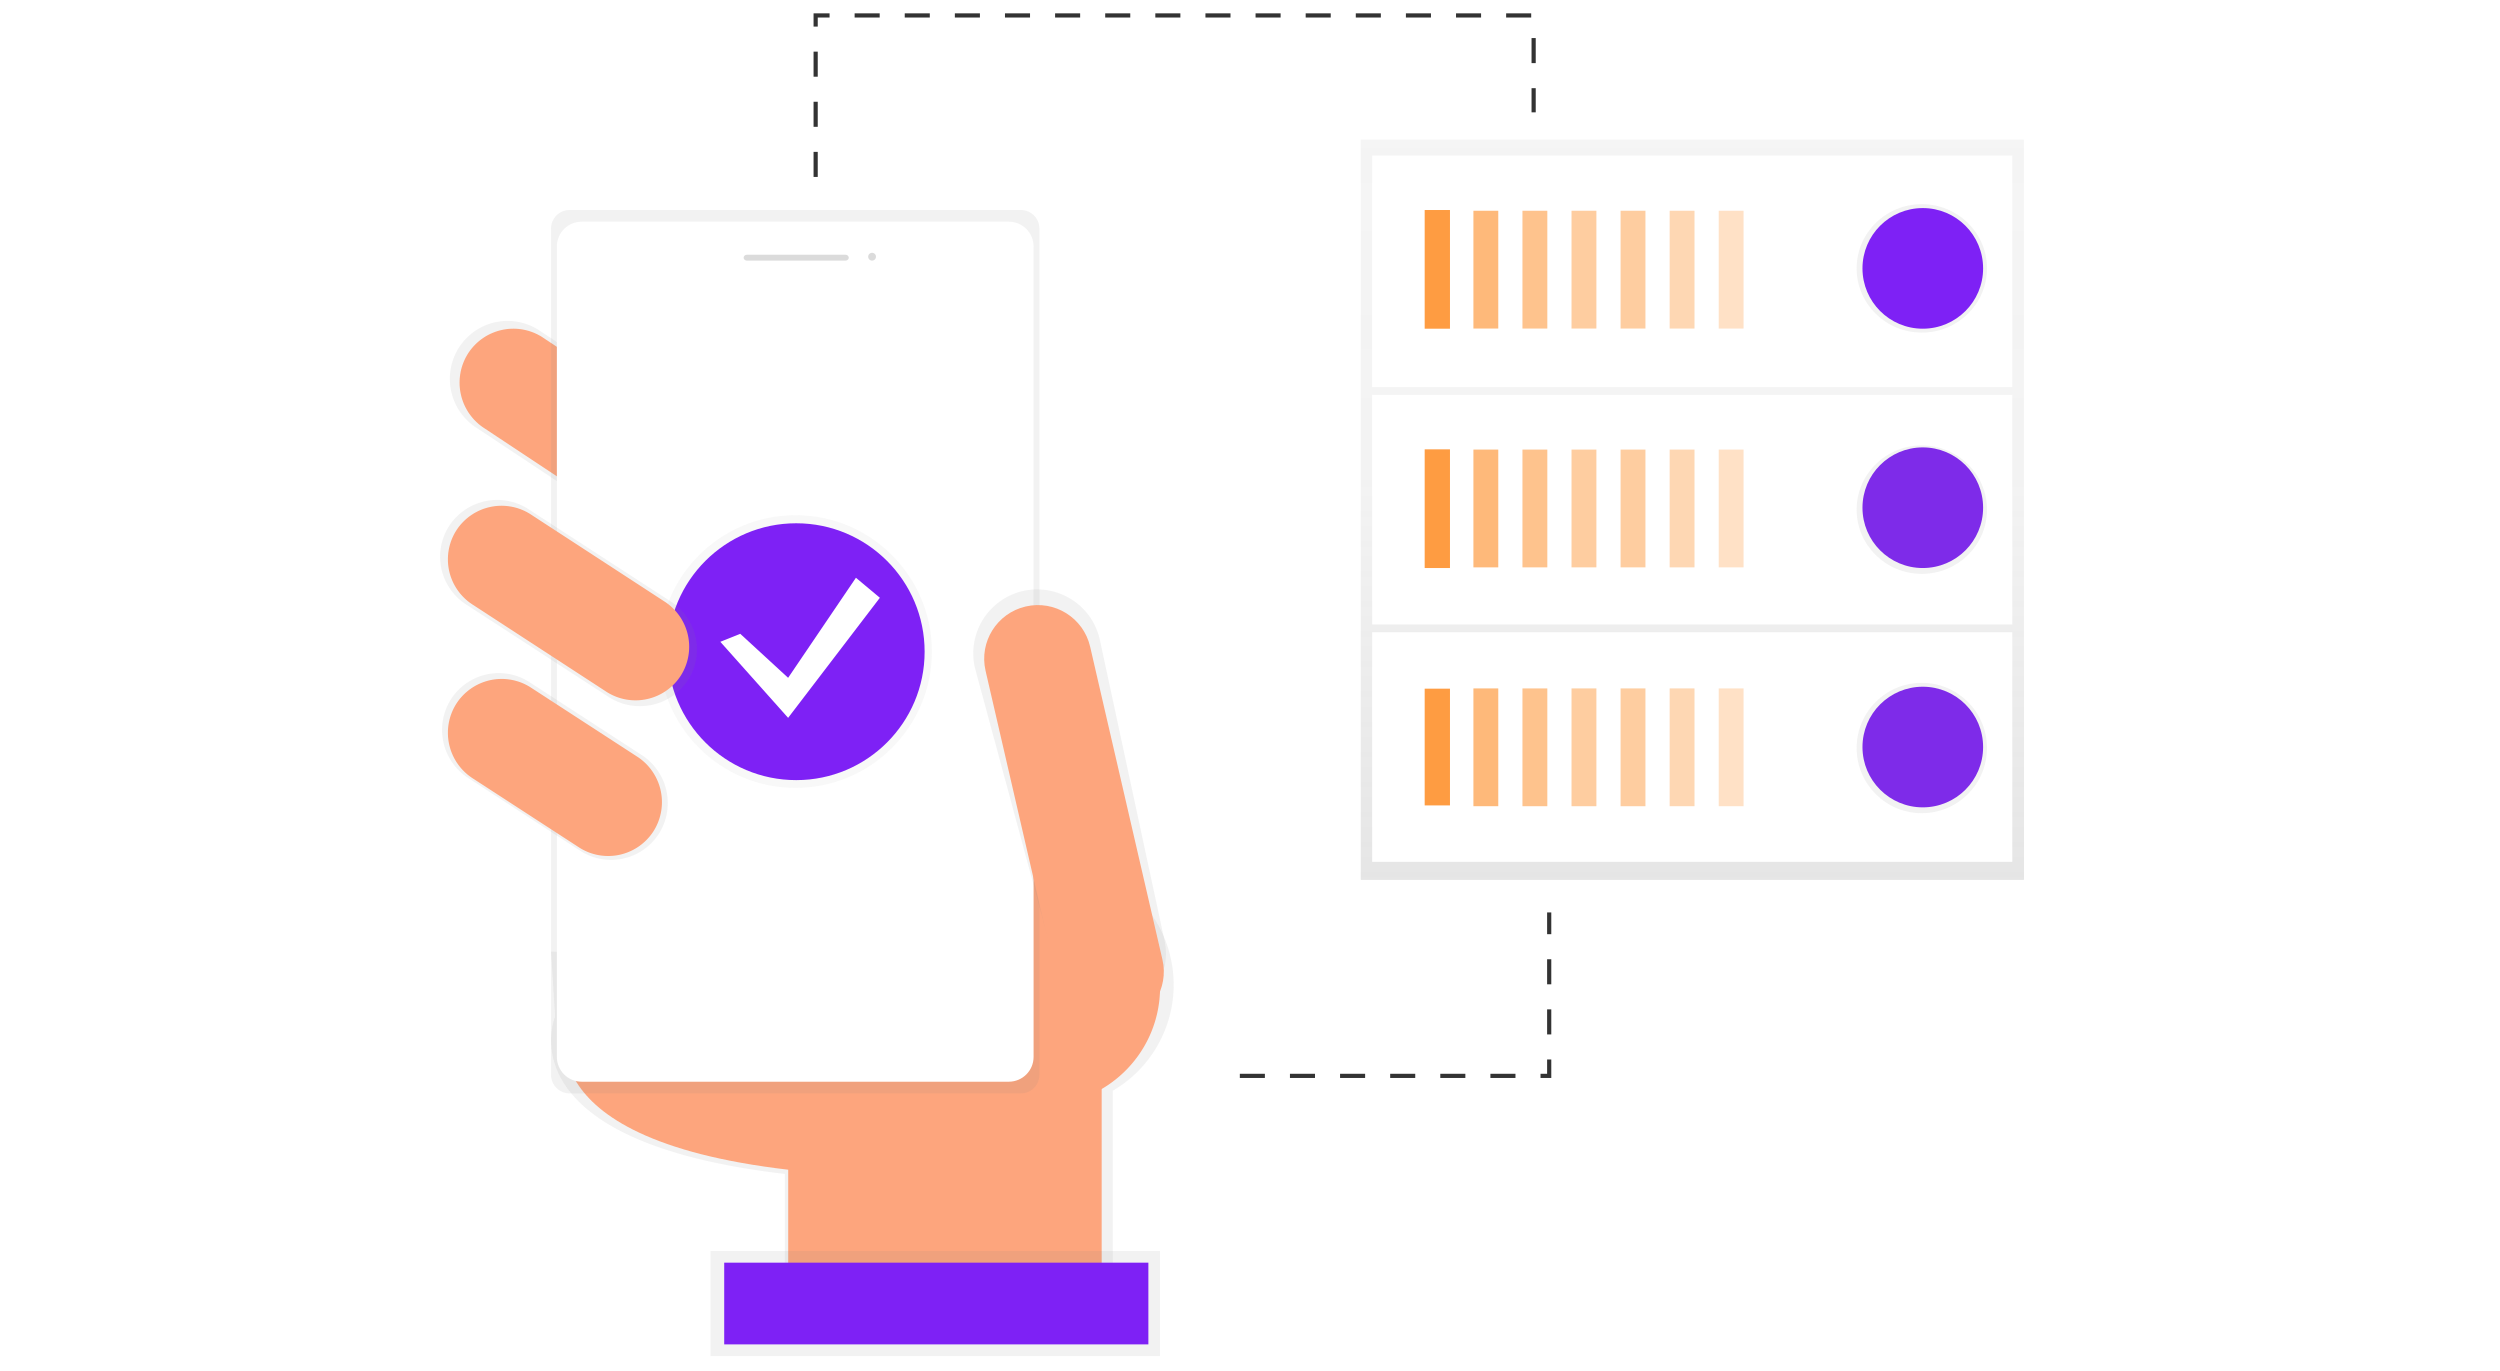 <svg xmlns="http://www.w3.org/2000/svg" viewBox="0 0 216.694 118.798" height="449" width="819"><defs><linearGradient id="b" x1="602.677" y1="415.974" x2="602.677" y2="61.496" gradientUnits="userSpaceOnUse"><stop stop-color="gray" stop-opacity=".25"/><stop offset=".54" stop-color="gray" stop-opacity=".12"/><stop offset="1" stop-color="gray" stop-opacity=".1"/></linearGradient><linearGradient id="c" x1="51727.5" y1="10974.4" x2="51727.5" y2="6588.4" gradientUnits="userSpaceOnUse"><stop stop-color="gray" stop-opacity=".25"/><stop offset=".54" stop-color="gray" stop-opacity=".12"/><stop offset="1" stop-color="gray" stop-opacity=".1"/></linearGradient><linearGradient id="d" x1="51727.5" y1="19246.4" x2="51727.5" y2="14861" gradientUnits="userSpaceOnUse"><stop stop-color="gray" stop-opacity=".25"/><stop offset=".54" stop-color="gray" stop-opacity=".12"/><stop offset="1" stop-color="gray" stop-opacity=".1"/></linearGradient><linearGradient id="e" x1="51727.5" y1="27873.699" x2="51727.5" y2="23421.801" gradientUnits="userSpaceOnUse"><stop stop-color="gray" stop-opacity=".25"/><stop offset=".54" stop-color="gray" stop-opacity=".12"/><stop offset="1" stop-color="gray" stop-opacity=".1"/></linearGradient><linearGradient id="f" x1="118165" y1="165814" x2="118165" y2="115099" gradientUnits="userSpaceOnUse"><stop stop-color="gray" stop-opacity=".25"/><stop offset=".54" stop-color="gray" stop-opacity=".12"/><stop offset="1" stop-color="gray" stop-opacity=".1"/></linearGradient><linearGradient id="g" x1="33607" y1="40964.898" x2="33607" y2="27348.5" gradientUnits="userSpaceOnUse"><stop stop-color="gray" stop-opacity=".25"/><stop offset=".54" stop-color="gray" stop-opacity=".12"/><stop offset="1" stop-color="gray" stop-opacity=".1"/></linearGradient><linearGradient id="h" x1="83926" y1="285551" x2="83926" y2="79649.102" gradientUnits="userSpaceOnUse"><stop stop-color="gray" stop-opacity=".25"/><stop offset=".54" stop-color="gray" stop-opacity=".12"/><stop offset="1" stop-color="gray" stop-opacity=".1"/></linearGradient><linearGradient id="i" x1="47308.801" y1="126986" x2="47308.801" y2="80314.203" gradientUnits="userSpaceOnUse"><stop stop-color="gray" stop-opacity=".25"/><stop offset=".54" stop-color="gray" stop-opacity=".12"/><stop offset="1" stop-color="gray" stop-opacity=".1"/></linearGradient><linearGradient id="j" x1="93944" y1="41773.5" x2="93944" y2="38869.699" gradientUnits="userSpaceOnUse"><stop stop-color="gray" stop-opacity=".25"/><stop offset=".54" stop-color="gray" stop-opacity=".12"/><stop offset="1" stop-color="gray" stop-opacity=".1"/></linearGradient><linearGradient id="k" x1="24487.801" y1="49245.898" x2="24487.801" y2="40014.602" gradientUnits="userSpaceOnUse"><stop stop-color="gray" stop-opacity=".25"/><stop offset=".54" stop-color="gray" stop-opacity=".12"/><stop offset="1" stop-color="gray" stop-opacity=".1"/></linearGradient><linearGradient id="l" x1="25717.1" y1="56081.5" x2="25717.1" y2="36433.801" gradientUnits="userSpaceOnUse"><stop stop-color="gray" stop-opacity=".25"/><stop offset=".54" stop-color="gray" stop-opacity=".12"/><stop offset="1" stop-color="gray" stop-opacity=".1"/></linearGradient><linearGradient id="m" x1="28807.4" y1="45872.301" x2="28807.4" y2="34552.398" gradientUnits="userSpaceOnUse"><stop stop-color="gray" stop-opacity=".25"/><stop offset=".54" stop-color="gray" stop-opacity=".12"/><stop offset="1" stop-color="gray" stop-opacity=".1"/></linearGradient><filter id="a" x="0" y="0" width="768.473" height="653" filterUnits="userSpaceOnUse" color-interpolation-filters="sRGB"><feFlood flood-opacity="0" result="BackgroundImageFix"/><feColorMatrix in="SourceAlpha" values="0 0 0 0 0 0 0 0 0 0 0 0 0 0 0 0 0 0 127 0"/><feOffset dx="2" dy="4"/><feGaussianBlur stdDeviation="2.5"/><feColorMatrix values="0 0 0 0 0 0 0 0 0 0 0 0 0 0 0 0 0 0 0.25 0"/><feBlend in2="BackgroundImageFix" result="effect1_dropShadow"/><feBlend in="SourceGraphic" in2="effect1_dropShadow" result="shape"/></filter></defs><g filter="url(#a)" transform="matrix(.181 0 0 .181 37.244 .252)" fill="none"><path opacity=".8" d="M761.473 61.496H443.872v354.478h317.601z" fill="url(#b)"/><path d="M755.883 297.376H449.325v109.951h306.558z" fill="#fff"/><path d="M486.596 324.398h-12.113v55.907h12.113z" fill="#fe9c42"/><path opacity=".7" d="M509.724 324.279h-11.902v56.407h11.902z" fill="#fe9c42"/><path opacity=".6" d="M533.214 324.279h-11.902v56.407h11.902z" fill="#fe9c42"/><path opacity=".5" d="M556.712 324.279h-11.901v56.407h11.901zM580.203 324.279h-11.901v56.407h11.901z" fill="#fe9c42"/><path opacity=".4" d="M603.701 324.279H591.8v56.407h11.901z" fill="#fe9c42"/><path opacity=".3" d="M627.191 324.279H615.29v56.407h11.901z" fill="#fe9c42"/><path d="M713.02 381.237c15.953 0 28.886-12.933 28.886-28.886s-12.933-28.885-28.886-28.885-28.885 12.932-28.885 28.885c0 15.953 12.932 28.886 28.885 28.886z" fill="#7e21f5"/><path d="M755.883 183.698H449.325v109.951h306.558z" fill="#fff"/><path d="M486.596 209.788h-12.113v56.839h12.113z" fill="#fe9c42"/><path opacity=".7" d="M509.724 209.902h-11.902v56.407h11.902z" fill="#fe9c42"/><path opacity=".6" d="M533.214 209.902h-11.902v56.407h11.902z" fill="#fe9c42"/><path opacity=".5" d="M556.712 209.902h-11.901v56.407h11.901zM580.203 209.902h-11.901v56.407h11.901z" fill="#fe9c42"/><path opacity=".4" d="M603.701 209.902H591.8v56.407h11.901z" fill="#fe9c42"/><path opacity=".3" d="M627.191 209.902H615.29v56.407h11.901z" fill="#fe9c42"/><path d="M713.02 266.627c15.953 0 28.886-12.933 28.886-28.886 0-15.952-12.933-28.885-28.886-28.885s-28.885 12.933-28.885 28.885c0 15.953 12.932 28.886 28.885 28.886z" fill="#7e21f5"/><path d="M755.883 69.088H449.325v110.883h306.558z" fill="#fff"/><path d="M486.596 95.178h-12.113v56.839h12.113z" fill="#fe9c42"/><path opacity=".7" d="M509.724 95.533h-11.902v56.408h11.902z" fill="#fe9c42"/><path opacity=".6" d="M533.214 95.533h-11.902v56.408h11.902z" fill="#fe9c42"/><path opacity=".5" d="M556.712 95.533h-11.901v56.408h11.901zM580.203 95.533h-11.901v56.408h11.901z" fill="#fe9c42"/><path opacity=".4" d="M603.701 95.533H591.8v56.408h11.901z" fill="#fe9c42"/><path opacity=".3" d="M627.191 95.533H615.29v56.408h11.901z" fill="#fe9c42"/><path d="M712.554 153.881c17.24 0 31.215-13.767 31.215-30.749s-13.975-30.749-31.215-30.749c-17.239 0-31.214 13.767-31.214 30.749s13.975 30.749 31.214 30.749z" fill="url(#c)"/><path d="M712.554 269.422c17.24 0 31.215-13.767 31.215-30.749s-13.975-30.749-31.215-30.749c-17.239 0-31.214 13.767-31.214 30.749s13.975 30.749 31.214 30.749z" fill="url(#d)"/><path d="M712.554 384.032c17.24 0 31.215-13.975 31.215-31.215 0-17.239-13.975-31.215-31.215-31.215-17.239 0-31.214 13.976-31.214 31.215 0 17.24 13.975 31.215 31.214 31.215z" fill="url(#e)"/><path d="M713.02 152.017c15.953 0 28.886-12.932 28.886-28.885 0-15.953-12.933-28.885-28.886-28.885s-28.885 12.932-28.885 28.885c0 15.953 12.932 28.885 28.885 28.885z" fill="#7e21f5"/><path d="M354.283 466.188a58.793 58.793 0 00-15.365-39.625 59.013 59.013 0 00-38.089-18.978 59.059 59.059 0 00-40.966 11.559 58.848 58.848 0 00-22.495 36.073l-181.256-4.905 1.988 31.085s-25.84 59.519 109.987 75.395v60.186h157.039V516.946a58.883 58.883 0 0021.349-21.505 58.736 58.736 0 007.808-29.253z" fill="url(#f)"/><path d="M64.541 482.658s-24.701 56.917 105.15 72.104v57.557h150.116V459.907l-257.173-6.923z" fill="#fda57d"/><path d="M139.481 244.342a27.734 27.734 0 01-17.278 12.271 27.618 27.618 0 01-20.862-3.543l-80.778-53.487a27.864 27.864 0 01-12.212-17.362 27.983 27.983 0 013.526-20.963 27.74 27.74 0 0117.278-12.272 27.622 27.622 0 0120.862 3.543l80.778 53.487a27.868 27.868 0 0112.212 17.362 27.982 27.982 0 01-3.526 20.964z" fill="url(#g)"/><path d="M135.109 241.516a25.85 25.85 0 01-16.1 11.42 25.744 25.744 0 01-19.432-3.304l-75.25-49.85a25.96 25.96 0 01-11.366-16.175 26.067 26.067 0 013.289-19.523 25.844 25.844 0 0116.1-11.42 25.739 25.739 0 0119.431 3.304l75.25 49.849a25.964 25.964 0 0111.367 16.176 26.07 26.07 0 01-3.289 19.523zM291.387 523.8c31.134 0 56.373-25.239 56.373-56.373 0-31.134-25.239-56.373-56.373-56.373-31.134 0-56.373 25.239-56.373 56.373 0 31.134 25.239 56.373 56.373 56.373z" fill="#fda57d"/><path d="M281.108 95.178H64.993c-4.905 0-8.881 3.985-8.881 8.9v405.231c0 4.915 3.976 8.9 8.881 8.9h216.115c4.905 0 8.882-3.985 8.882-8.9V104.078c0-4.915-3.977-8.9-8.882-8.9z" fill="url(#h)"/><path d="M275.326 100.769H70.776c-6.555 0-11.869 5.311-11.869 11.862v388.125c0 6.552 5.314 11.862 11.868 11.862h204.551c6.555 0 11.869-5.31 11.869-11.862V112.631c0-6.551-5.314-11.862-11.869-11.862z" fill="#fff"/><path d="M197.1 116.61h-47.167c-.87 0-1.575.625-1.575 1.397s.705 1.398 1.575 1.398H197.1c.87 0 1.575-.626 1.575-1.398 0-.772-.705-1.397-1.575-1.397zM209.856 119.405a1.864 1.864 0 100-3.728 1.864 1.864 0 000 3.728z" fill="#dbdbdb"/><path d="M328.371 477.379c-16.436 3.784-27.725-6.892-31.531-23.281l-37.759-139.785a30.57 30.57 0 013.897-23.06 30.759 30.759 0 0119.08-13.613 30.852 30.852 0 0123.142 3.907 30.664 30.664 0 0113.642 19.034l30.825 143.37c3.807 16.345-4.86 29.643-21.296 33.428z" fill="url(#i)"/><path d="M314.274 304.285c-3.194-13.826-16.993-22.445-30.819-19.251-13.827 3.195-22.446 16.994-19.251 30.82l34.623 149.849c3.194 13.826 16.993 22.445 30.819 19.251 13.827-3.195 22.446-16.994 19.251-30.82z" fill="#fda57d"/><path d="M347.761 593.684H132.518V644h215.243z" fill="url(#j)"/><path d="M342.17 599.274H139.041v39.135H342.17z" fill="#7e21f5"/><path d="M107.874 393.686a27.243 27.243 0 01-16.97 12.029 27.147 27.147 0 01-20.48-3.482L16.59 367.256a27.347 27.347 0 01-11.98-17.039 27.442 27.442 0 013.468-20.564 27.238 27.238 0 0116.97-12.029 27.138 27.138 0 0120.48 3.482l53.835 34.976a27.344 27.344 0 0111.979 17.039 27.444 27.444 0 01-3.467 20.565z" fill="url(#k)"/><path opacity=".5" d="M173.189 371.91c36.063 0 65.297-29.234 65.297-65.296 0-36.062-29.234-65.297-65.297-65.297-36.062 0-65.296 29.235-65.296 65.297s29.234 65.296 65.296 65.296z" fill="url(#l)"/><path d="M173.517 368.192c33.964 0 61.498-27.534 61.498-61.498s-27.534-61.498-61.498-61.498c-33.965 0-61.498 27.534-61.498 61.498s27.533 61.498 61.498 61.498z" fill="#7e21f5"/><path d="M146.726 298.125l22.922 21.077 32.47-47.916 11.465 9.581-43.935 57.507-32.471-36.42z" fill="#fff"/><path d="M105.293 392.487a25.827 25.827 0 01-16.091 11.399 25.756 25.756 0 01-19.421-3.298l-51.05-33.171A25.916 25.916 0 017.37 351.271a25.99 25.99 0 013.287-19.487 25.835 25.835 0 0116.116-11.406 25.76 25.76 0 0119.44 3.331l51.05 33.171a25.917 25.917 0 0111.323 16.145 25.988 25.988 0 01-3.293 19.462z" fill="#fda57d"/><path d="M121.821 320.085a27.423 27.423 0 01-17.086 12.019 27.517 27.517 0 01-20.625-3.478l-68.36-44.352a27.316 27.316 0 01-12.067-17.018 27.22 27.22 0 013.492-20.542 27.416 27.416 0 0117.086-12.019 27.512 27.512 0 0120.624 3.478l68.361 44.351a27.316 27.316 0 0112.067 17.018 27.224 27.224 0 01-3.492 20.543z" fill="url(#m)"/><path d="M118.343 318.012a25.762 25.762 0 01-35.424 8.055L18.7 284.228a25.774 25.774 0 01-8.053-35.434 25.762 25.762 0 0135.442-8.055l64.218 41.839a25.775 25.775 0 018.036 35.434z" fill="#fda57d"/><path d="M182.834 79.338V2h343.829v46.403M385.964 509.823h148.153v-78.27" stroke="#333" stroke-width="2" stroke-miterlimit="10" stroke-dasharray="12, 12"/></g></svg>